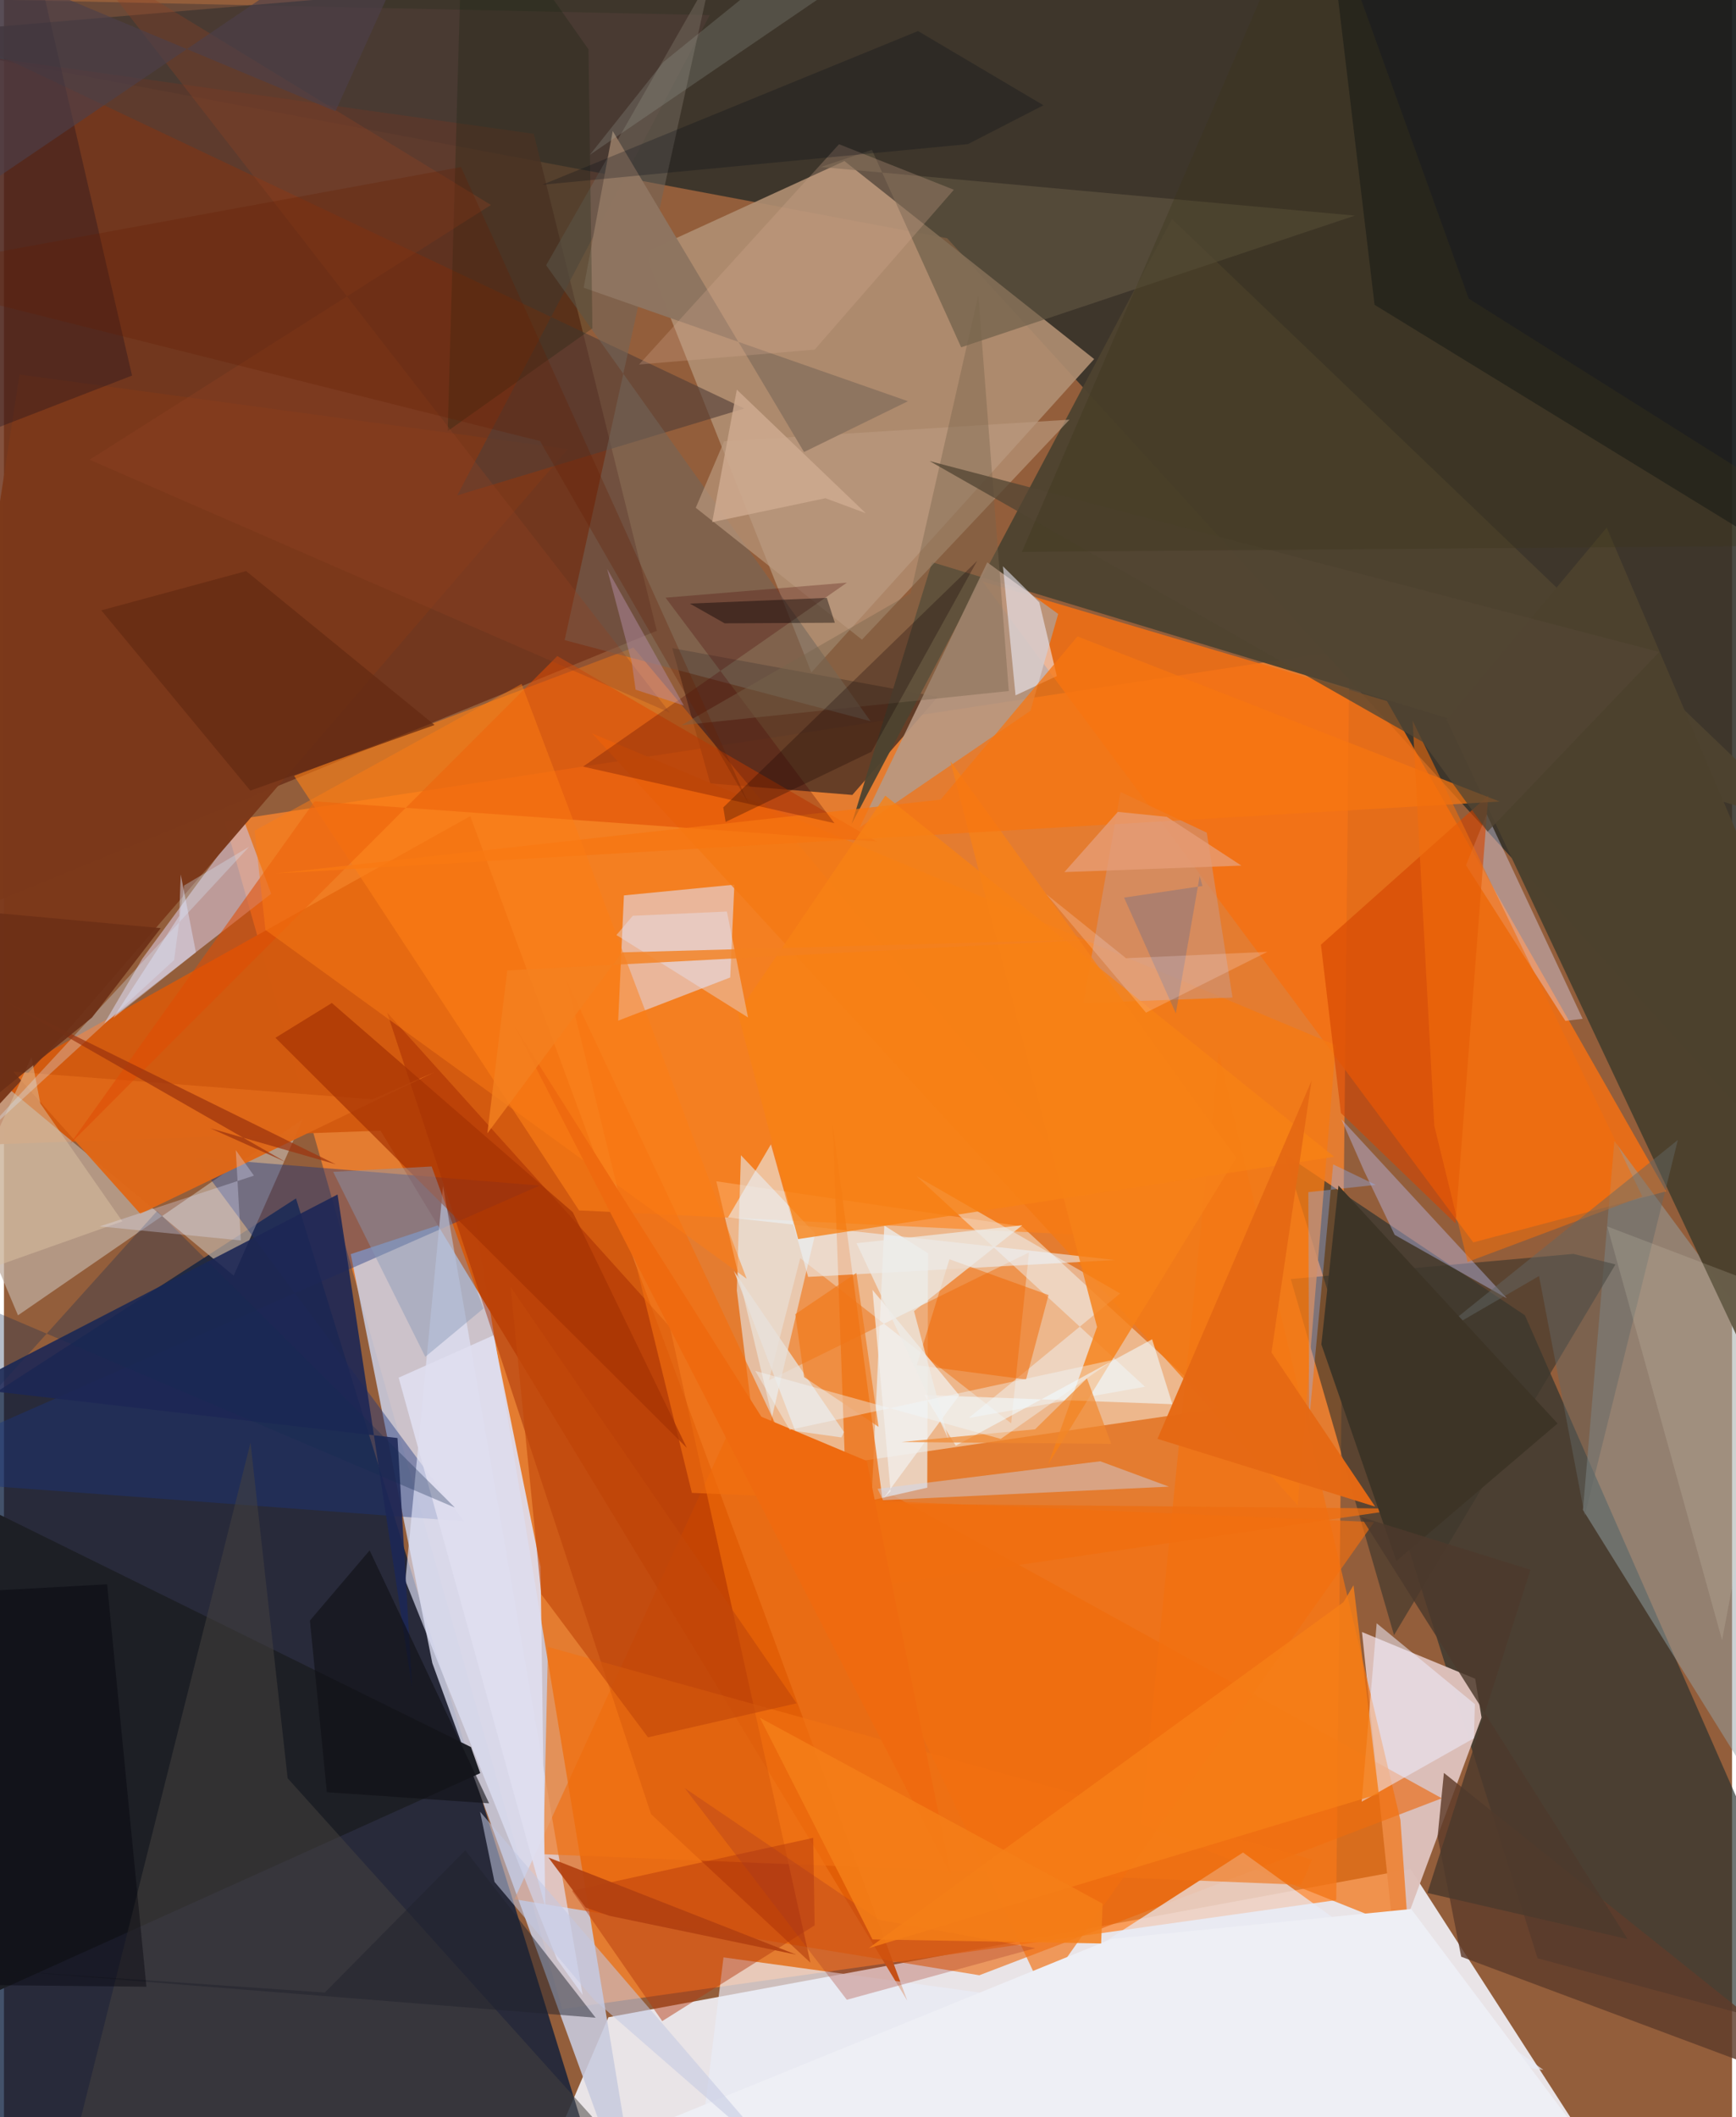 <svg xmlns="http://www.w3.org/2000/svg" width="228" height="278" viewBox="0 0 836 1024"><path fill="#935e3b" d="M0 0h836v1024H0z"/><path fill="#f0f0f7" fill-opacity=".914" d="M292.42 975.682l388.054-71.715 100.99 156.852L245.202 1086z"/><path fill="#ff852d" fill-opacity=".749" d="M270.074 971.68l374.451-52.665 6.398-604.939-544.072 83.158z"/><path fill="#333129" fill-opacity=".878" d="M898 599.997l-441.712-484.77L-62 17.892l920.785-77.98z"/><path fill="#061a39" fill-opacity=".753" d="M297.803 1086L-62 1073.702l51.663-396.064 151.613-98.017z"/><path fill="#c9cbde" fill-opacity=".882" d="M207.233 804.393l-39.485-197.811 59.659-19.688L309.756 1086z"/><path fill="#f5e6d5" fill-opacity=".561" d="M344.628 571.34l33.321 140.675 210.116-30.836-95.514-87.977z"/><path fill="#6c3018" fill-opacity=".835" d="M-60.393 20.202L-62 459.816l377.84-154.723-59.531-240.36z"/><path fill="#28302e" fill-opacity=".667" d="M741.917 947.129l148.072 40.29L735.79 636.166l-116.186-77.908z"/><path fill="#f57013" fill-opacity=".831" d="M473.402 281.23l195.646 57.849 135.09 237.127-93.33 24.695z"/><path fill="#af8e72" fill-opacity=".906" d="M406.592 77.904l120.815 95.758-136.812 151.569-80.672-203.057z"/><path fill="#dcc0ba" fill-opacity=".984" d="M656.982 789.355l16.014 154.03 41.828-112.652-3.088-18.794z"/><path fill="#d25a10" fill-opacity=".992" d="M182.195 546.875L-62 555.518l287.59-160.804 211.38 572.87z"/><path fill="#5e3a26" fill-opacity=".937" d="M323.303 313.48l18.382 65.42 68.738 5.59 41.365-47.456z"/><path fill="#4e432f" fill-opacity=".957" d="M448.99 271.904L410.1 398.46l154.945-292.562 306.821 294.02z"/><path fill="#c0ac9f" fill-opacity=".725" d="M6.785 636.176L-62 473.117l173.123 143.865 33.501-75.728z"/><path fill="#ed6100" fill-opacity=".588" d="M355.437 682.083l340.157 187.69-223.74 85.586-224.904-36.764z"/><path fill="#ff8117" fill-opacity=".588" d="M140.348 375.235l137.867 210.196 265.253 12.882-238.928-285.09z"/><path fill="#e3dbed" fill-opacity=".596" d="M297.147 493.657l2.777-60.58 53.424-5.2-2 44.89z"/><path fill="#94a4a7" fill-opacity=".49" d="M898 712.738l-24.374 193.984-109.755-176.433 15.193-178.45z"/><path fill="#010913" fill-opacity=".502" d="M638.105-62H898l-21.6 340.253-213.328-130.83z"/><path fill="#19337e" fill-opacity=".412" d="M92.157 559.867l166.929 13.558L-62 714.615l284.473 21.18z"/><path fill="#b89983" fill-opacity=".898" d="M509.994 296.936l-34.292-24.944-61.758 128.264 82.661-56.492z"/><path fill="#a02600" fill-opacity=".455" d="M185.365 489.76l136.796 152.013 67.994 307.51-77.123-71.852z"/><path fill="#e0e4f8" fill-opacity=".655" d="M279.97 964.887l-12.402-17.231-73.394-183.094 18.253-190.845z"/><path fill="#f27311" fill-opacity=".718" d="M675.567 880.306l3.76 53.54-129.394-51.752 37.69-373.397z"/><path fill="#cfb6c1" fill-opacity=".698" d="M67.013 463.59l-18.48 31.427 80.737-62.756-13.212-35.421z"/><path fill="#e9ecf7" fill-opacity=".686" d="M744.752 1001.15L599.42 896.003l-266.25 171.76 14.924-121.048z"/><path fill="#4d422e" fill-opacity=".996" d="M775.36 255.159l85.89 201.463 18.365 277.282L697.85 347.957z"/><path fill="#eef5f8" fill-opacity=".686" d="M425.898 592.779l-6.2 132.87 26.966-6.113.381-113.347z"/><path fill="#ef6900" fill-opacity=".435" d="M385.21 608.534l-15.16 59.073 125.834-61.85-8.633 82.646z"/><path fill="#3d372d" fill-opacity=".655" d="M779.592 611.558l-20.345-5.102L622.53 618.63l49.945 172.24z"/><path fill="#e6f2fb" fill-opacity=".549" d="M392.487 596.645l-35.968-37.903-1.97 65.509 10.845 87.269z"/><path fill="#7c381a" fill-opacity=".98" d="M-55.64 591.963L7.531 181.138l265.294 36.053L32.872 496.02z"/><path fill="#f37a14" fill-opacity=".808" d="M625.91 728.052l-81.945-90.641-259.519-282.74 359.836 150.847z"/><path fill="#1d2756" fill-opacity=".89" d="M161.386 577.74l36.132 239.1-7.14-121.318-209.854-24.255z"/><path fill="#1d1f25" d="M230.41 857.608L-9.29 965.784-62 703.057 225.926 845z"/><path fill="#df6818" fill-opacity=".976" d="M178.219 531.713L4.517 518.33l61.459 68.752 142.192-68.462z"/><path fill="#cd947a" fill-opacity=".616" d="M540.162 383.05l41.722 19.67 12.46 79.761-72.196 2.632z"/><path fill="#e3defd" fill-opacity=".388" d="M717.317 393.76l46.408 99.003-8.338 1.013-48.1-75.307z"/><path fill="#47433f" fill-opacity=".518" d="M119.277 697.805l17.954 162.254L340.481 1086H21.712z"/><path fill="#513d37" fill-opacity=".608" d="M219.289 239.603L341.426 7.323-62-1.412l420.16 198.988z"/><path fill="#f17212" fill-opacity=".612" d="M260.933 896.832l366.609 14.776 5.364-12.215-369.73-102.837z"/><path fill="#5f3c2b" fill-opacity=".824" d="M693.559 888.214l3.047-30.715L898 1018.489l-193.03-72.096z"/><path fill="#bcbff3" fill-opacity=".416" d="M657.923 566.194l-10.92-24.855 80.05 86.603-54.265-30.684z"/><path fill="#eff9ff" fill-opacity=".443" d="M551.999 670.722L441.445 568.856l98.524 56.757-73.241 60.214z"/><path fill="#df4c05" fill-opacity=".569" d="M150.27 387.558l272.05 19.455-154.62-89.697L31.934 553.31z"/><path fill="#ed6e11" fill-opacity=".749" d="M425.283 727.259l252.201 2.438-268.417 39.17-8.113-224.698z"/><path fill="#71675c" fill-opacity=".541" d="M271.246 309.607l147.974 39.209-156.932-220.52 79.64-139.616z"/><path fill="#645744" fill-opacity=".596" d="M653.557 104.286l-190.494 63.69-43.16-95.482-24.754 8.28z"/><path fill="#f26f0e" fill-opacity=".651" d="M662.82 736.203L502.56 963.32 272.215 474.284l60.575 247.763z"/><path fill="#ecf5fb" fill-opacity=".561" d="M389.031 617.588l-17.992-64.11-20.742 35.338 187.324 20.61z"/><path fill="#bb9a7f" fill-opacity=".671" d="M415.08 309.376l-80.403-63.786 13.72-32.171 167.081-10.447z"/><path fill="#eeeff5" d="M171.808 1086L535.86 937.79l144.924-14.48 116.408 155.09z"/><path fill="#dfdeef" fill-opacity=".914" d="M190.936 666.328l45.883-20.478 22.778 111.967 2.27 164.415z"/><path fill="#f68118" fill-opacity=".831" d="M457.848 368.125l138.217 191.868-90.847 148.19 23.584-66.37z"/><path fill="#d54500" fill-opacity=".612" d="M718.088 384.756l-80.969 72.158 9.659 81.428 55.44 53.385z"/><path fill="#f1f0ff" fill-opacity=".553" d="M500.877 291.355l8.469 35.62-19.967 9.339-6.106-62.425z"/><path fill="#f77511" fill-opacity=".741" d="M519.326 307.817l204.2 79.849-591.847 34.806 321.474-35.736z"/><path fill="#cbd9f3" fill-opacity=".424" d="M422.63 720.088l107.726-13.32 33.2 12.266-138.284 6.552z"/><path fill="#c3c8e2" fill-opacity=".545" d="M378.078 1047.908L230.334 876.257l6.986 33.935 47.918 56.761z"/><path fill="#efeeff" fill-opacity=".525" d="M711.13 840.718l-54.299 30.695 7.25-86.291 47.504 39.105z"/><path fill="#b3360b" fill-opacity=".463" d="M392.175 931.24l-.68-42.338-116.689 25.631 43.642 63.012z"/><path fill="#000520" fill-opacity=".267" d="M-62-41.739v271.422L61.964 181.65 17.795-9.37z"/><path fill="#470000" fill-opacity=".267" d="M280.134 370.786l127.672-88.981-87.739 7.28 81.701 109.069z"/><path fill="#f26800" fill-opacity=".498" d="M505.35 626.362l-10.89 40.871-52.88-6.948 15.817-51.217z"/><path fill="#f2fbff" fill-opacity=".584" d="M445.227 674.713l120.027 4.454-9.814-31.394-94.984 51.46z"/><path fill="#8e7460" fill-opacity=".988" d="M294.518 63.383l92.532 155.25 50.277-24.576-156.872-54.89z"/><path fill="#a53304" fill-opacity=".702" d="M330.361 700.308l-55.153-113.991-116.584-101.203-27.288 16.82z"/><path fill="#8799b5" fill-opacity=".447" d="M159.271 566.778l47.625-2.596 25.057 68.68-28.128 23.383z"/><path fill="#21232d" fill-opacity=".478" d="M-6.216 952.558l292.443 23.346-63.056-80.969-67.937 68.791z"/><path fill="#fd7c14" fill-opacity=".475" d="M250.414 330.794l-129.161 70.992 5.253 47.996 232.798 168.706z"/><path fill="#0e200c" fill-opacity=".235" d="M284.682 158.802l-70.017 49.682L222.372-62l60.4 85.847z"/><path fill="#f78115" fill-opacity=".788" d="M426.393 384.835l217.145 174.65-259.333 39.823-29.208-109.346z"/><path fill="#0f1014" fill-opacity=".604" d="M148.012 783.824l8.191 83.019 78.499 5.366-57.797-122.334z"/><path fill="#e8e2db" fill-opacity=".78" d="M382.799 692.114l22.322 3.118 1.263-2.59-53.26-77.94z"/><path fill="#93b4f8" fill-opacity=".369" d="M631.024 576.601l32.608-3.516-20.612-9.905-11.62 124.03z"/><path fill="#e56914" fill-opacity=".98" d="M663.367 728.713l-105.327-32.8 74.545-173.22-19.385 131.44z"/><path fill="#f36d0c" fill-opacity=".569" d="M691.968 544.492l16.106 65.87 84.482-31.701-111.075-230.108z"/><path fill="#646866" fill-opacity=".467" d="M809.785 551.36L689.72 647.894l52.906-30.728 22.11 115.871z"/><path fill="#3d3426" d="M645.603 573.41l-8.282 76.833 36.294 104.751 77.984-66.51z"/><path fill="#f07717" fill-opacity=".631" d="M387.096 666.05l-4.266-30.417 29.538-19.968 10.745 74.458z"/><path fill="#dac1a1" fill-opacity=".51" d="M13.32 511.256l4.263 22.429 39.69 57.035-95.479 33.873z"/><path fill="#e4e8fe" fill-opacity=".365" d="M296.296 452.244l63.665 39.864-10.23-51.235-45.526 2.055z"/><path fill="#f2f0ed" fill-opacity=".733" d="M428.93 721.295l-3.395 3.346 36.61-49.796-41.98-50.994z"/><path fill="#a63624" fill-opacity=".298" d="M329.357 864.873l78.388 102.346 91.221-24.973-75.61-13.675z"/><path fill="#d6aa90" fill-opacity=".278" d="M459.538 91.776L403.984 69.76l-96.772 106.556 84.996-7.219z"/><path fill="#daebfe" fill-opacity=".306" d="M118.639 409.51L-13.46 552.183l95.777-87.836 4.818-36.056z"/><path fill="#ef6a0f" d="M417.42 706.626l-51.006-21.401L246.88 496.052l211.499 411.583z"/><path fill="#78654d" fill-opacity=".412" d="M438.573 287.015l-110.85 63.765 158.384-16.555-14.729-191.482z"/><path fill="#dad4c0" fill-opacity=".184" d="M775.67 593.202L898 639.87V436.428l-66.811 356.887z"/><path fill="#140000" fill-opacity=".278" d="M349.124 397.528l70.582-33.958 51.12-92.338-122.848 119.283z"/><path fill="#000b14" fill-opacity=".251" d="M502.892 50.92l-36.536 18.786L260.482 89.34l181.714-74.327z"/><path fill="#f0882f" fill-opacity=".698" d="M498.816 691.302l25.108-24.636 11.75 31.693-101.5-.918z"/><path fill="#00020a" fill-opacity=".384" d="M49.912 766.276L-62 772.411l24.754 187.396 106.156 1.096z"/><path fill="#a7aea5" fill-opacity=".22" d="M452.476-40.386L432.837-62 319.14 29.894l-35.689 44.989z"/><path fill="#652a12" fill-opacity=".737" d="M119.189 382.394l-72.095-87.192 70.07-18.99 91.146 74.444z"/><path fill="#f67e17" fill-opacity=".816" d="M648.035 774.892l4.844-8.171 12.21 100.982-246.769 74.576z"/><path fill="#162a52" fill-opacity=".31" d="M218.125 729.151L74.137 585.665l-80.974 89.934L-62 609.82z"/><path fill="#914222" fill-opacity=".325" d="M38.118-21.389l284.05 366.119-280.75-122.379L235.61 99.14z"/><path fill="#c3480a" fill-opacity=".643" d="M311.57 840.288l71.887-16.457L245.07 622.39l14.859 148.69z"/><path fill="#040000" fill-opacity=".396" d="M398.076 289.174l-66.265 2.757 16.847 9.556 53.3-.286z"/><path fill="#f4801f" fill-opacity=".804" d="M299.077 460.627l-65.23 87.54 9.665-78.808 285.62-15.085z"/><path fill="#b34111" fill-opacity=".929" d="M292.866 926.603l-11.404-3.963-18.096-24.254 119.89 47.014z"/><path fill="#4c3f4b" fill-opacity=".635" d="M-62-39.22v164.996L211.838-59.93l-51.46 113.75z"/><path fill="#ceaa90" fill-opacity=".827" d="M354.537 188.45l62.375 59.77-19.505-7.239-54.777 11.545z"/><path fill="#edebe7" fill-opacity=".718" d="M492.654 592.61l-52.402 41.543 16.604 61.786-44.396-94.647z"/><path fill="#4d392c" fill-opacity=".824" d="M688.617 915.555l96.836 22.319L656.46 733.689l82.023 25.565z"/><path fill="#e69d77" fill-opacity=".784" d="M538.863 392.679l-25.87 29.128 85.657-3.139-36.113-23.599z"/><path fill="#9c340f" fill-opacity=".718" d="M.713 484.395l159.748 78.723-60.617-17.415 36.393 16.302z"/><path fill="#f1faff" fill-opacity=".392" d="M482.233 695.944l-118.768-32.879 16.667 28.494 156.477-33.85z"/><path fill="#f47e18" fill-opacity=".855" d="M530.79 939.992l.716-19.253-165.808-89.92 54.467 107.207z"/><path fill="#534634" fill-opacity=".765" d="M800.776 315.344l-83.013 86.903-31.41-43.388-238.526-135.838z"/><path fill="#b68da7" fill-opacity=".467" d="M291.786 275.105l37.135 66.139-23.349-7.669-1.86-13.214z"/><path fill="#631f03" fill-opacity=".282" d="M-62 132.683l283.101-51.885 139.13 307.874-100.887-175.336z"/><path fill="#e2e7ff" fill-opacity=".306" d="M120.935 568.617L46.34 593.164l68.251 6.798-2.432-43.675z"/><path fill="#dde4fb" fill-opacity=".463" d="M84.82 442.935l.69-20.022 7.353 37.688-39.972 31.726z"/><path fill="#3a341a" fill-opacity=".329" d="M634.33-62l74.299 206.432L898 263.677l-405.544 3.27z"/><path fill="#6d3016" fill-opacity=".91" d="M-62 577.031l14.108-139.48 123.75 11.356-33.282 43.262z"/><path fill="#6c6d87" fill-opacity=".38" d="M578.448 423.791l1.369 4.727-37.929 5.624 25.032 56z"/><path fill="#fff3fe" fill-opacity=".196" d="M611.202 460.362l-58.708 29.422-48.25-57.3 38.564 30.973z"/></svg>
